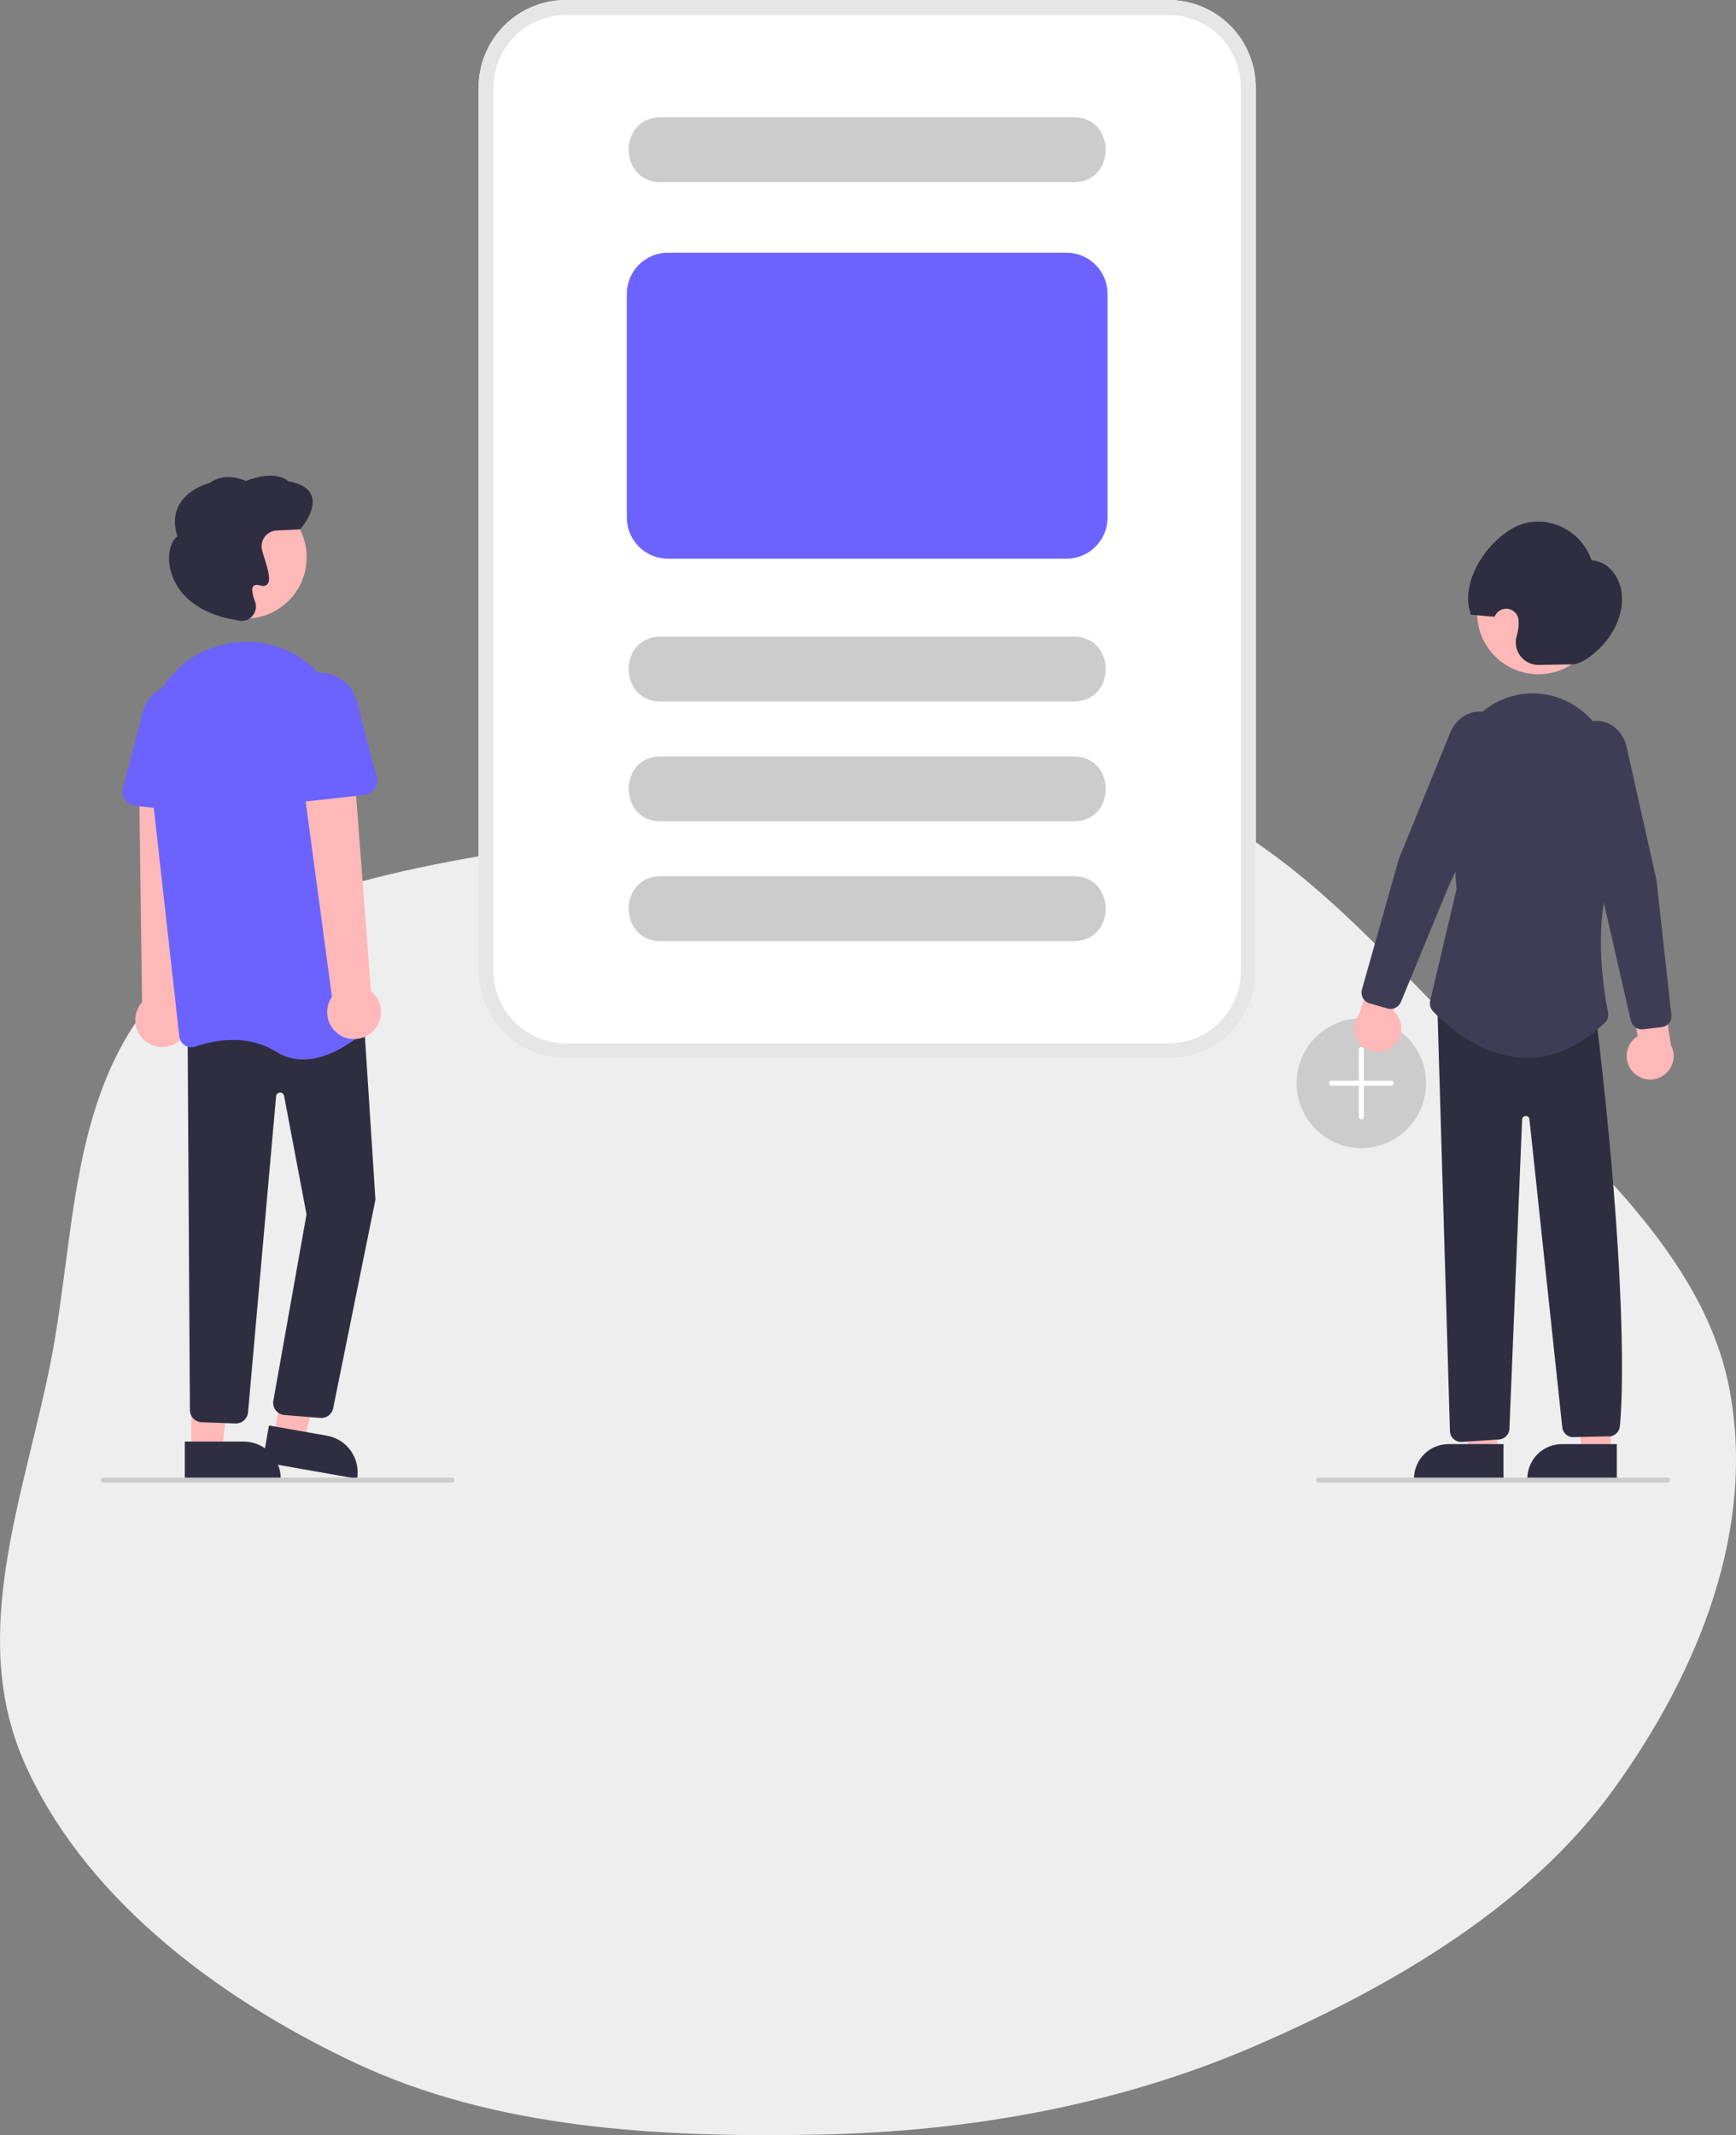 <svg width="362" height="445" viewBox="0 0 362 445" fill="none" xmlns="http://www.w3.org/2000/svg">
<rect x="0" y="0" width="362" height="445" fill="#808080" stroke="none"/>
<path d="M232.317 161.873C265.129 170.355 285.45 195.937 307.428 217.82C329.573 239.869 355.349 261.328 360.663 289.665C366.058 318.439 354.551 347.889 336.505 372.883C319.307 396.701 291.711 413.385 262.028 426.272C233.673 438.582 202.657 444.257 170.649 444.888C137.257 445.547 103.188 443.629 74.138 429.98C43.72 415.688 16.794 394.278 4.948 367.033C-6.655 340.349 5.059 311.795 10.578 283.804C16.152 255.544 14.133 223.824 37.372 202.617C60.637 181.387 98.885 179.602 132.456 172.585C165.673 165.643 199.615 153.418 232.317 161.873Z" fill="#EEEEEE"/>
<g clip-path="url(#clip0_170_1446)">
<path d="M283.872 239.286C281.201 239.286 278.59 238.492 276.369 237.006C274.148 235.52 272.417 233.407 271.395 230.935C270.373 228.464 270.106 225.744 270.627 223.12C271.148 220.496 272.434 218.086 274.323 216.194C276.211 214.303 278.618 213.014 281.237 212.492C283.857 211.97 286.572 212.238 289.04 213.262C291.508 214.286 293.617 216.02 295.101 218.244C296.585 220.468 297.377 223.084 297.377 225.759C297.373 229.345 295.948 232.783 293.417 235.319C290.885 237.855 287.452 239.282 283.872 239.286Z" fill="#CCCCCC"/>
<path d="M290.104 225.239H284.391V218.736C284.391 218.598 284.336 218.466 284.239 218.368C284.141 218.271 284.009 218.216 283.872 218.216C283.734 218.216 283.602 218.271 283.504 218.368C283.407 218.466 283.352 218.598 283.352 218.736V225.239H277.639C277.501 225.239 277.369 225.294 277.271 225.392C277.174 225.489 277.119 225.622 277.119 225.76C277.119 225.897 277.174 226.03 277.271 226.127C277.369 226.225 277.501 226.28 277.639 226.28H283.352V232.783C283.352 232.921 283.407 233.053 283.504 233.151C283.602 233.248 283.734 233.303 283.872 233.303C284.009 233.303 284.141 233.248 284.239 233.151C284.336 233.053 284.391 232.921 284.391 232.783V226.28H290.104C290.242 226.28 290.374 226.225 290.472 226.127C290.569 226.03 290.624 225.897 290.624 225.76C290.624 225.622 290.569 225.489 290.472 225.392C290.374 225.294 290.242 225.239 290.104 225.239Z" fill="white"/>
<path d="M335.878 302.673L329.94 302.673L327.117 279.731L335.88 279.732L335.878 302.673Z" fill="#FFB8B8"/>
<path d="M325.699 300.973H337.151V308.195H318.488C318.488 307.246 318.675 306.307 319.037 305.431C319.4 304.555 319.931 303.759 320.6 303.088C321.27 302.417 322.065 301.885 322.939 301.522C323.814 301.159 324.752 300.973 325.699 300.973V300.973Z" fill="#2F2E41"/>
<path d="M312.245 302.673L306.307 302.673L303.483 279.731L312.247 279.732L312.245 302.673Z" fill="#FFB8B8"/>
<path d="M302.065 300.973H313.517V308.195H294.855C294.855 307.246 295.041 306.307 295.404 305.431C295.766 304.555 296.297 303.759 296.967 303.088C297.636 302.417 298.431 301.885 299.306 301.522C300.181 301.159 301.119 300.973 302.065 300.973V300.973Z" fill="#2F2E41"/>
<path d="M340.452 223.359C339.974 222.831 339.618 222.203 339.408 221.522C339.199 220.84 339.141 220.121 339.239 219.415C339.336 218.708 339.588 218.032 339.975 217.433C340.362 216.835 340.875 216.328 341.479 215.95L339.64 204.955L346.038 202.206L348.417 217.769C348.985 218.827 349.145 220.056 348.868 221.225C348.591 222.393 347.895 223.419 346.914 224.108C345.932 224.797 344.732 225.101 343.541 224.963C342.35 224.825 341.251 224.255 340.452 223.359V223.359Z" fill="#FFB8B8"/>
<path d="M290.362 218.165C290.92 217.722 291.375 217.163 291.694 216.525C292.014 215.888 292.189 215.188 292.209 214.475C292.229 213.762 292.093 213.054 291.81 212.399C291.527 211.745 291.104 211.16 290.571 210.687L294.199 200.148L288.342 196.378L283.428 211.334C282.694 212.283 282.333 213.469 282.414 214.667C282.495 215.865 283.011 216.992 283.866 217.834C284.72 218.676 285.854 219.175 287.051 219.236C288.248 219.297 289.426 218.916 290.362 218.165V218.165Z" fill="#FFB8B8"/>
<path d="M320.773 140.523C327.819 140.523 333.531 134.802 333.531 127.745C333.531 120.688 327.819 114.967 320.773 114.967C313.728 114.967 308.016 120.688 308.016 127.745C308.016 134.802 313.728 140.523 320.773 140.523Z" fill="#FFB8B8"/>
<path d="M289.967 210.279C289.748 210.279 289.531 210.248 289.32 210.188L285.602 209.118C285.008 208.946 284.506 208.546 284.206 208.005C283.905 207.464 283.831 206.826 283.998 206.23L291.672 179.093L302.373 152.781C303.437 150.165 305.66 148.45 308.175 148.304C309.323 148.248 310.463 148.526 311.457 149.106C312.45 149.686 313.255 150.541 313.773 151.57V151.57C314.348 152.67 314.664 153.888 314.696 155.13C314.729 156.372 314.476 157.605 313.958 158.734L301.795 185.376L292.126 208.831C291.949 209.259 291.65 209.626 291.266 209.883C290.882 210.141 290.43 210.279 289.967 210.279Z" fill="#3F3D56"/>
<path d="M327.972 138.46L320.884 138.586C320.146 138.601 319.415 138.441 318.749 138.121C318.084 137.8 317.503 137.328 317.053 136.741C316.603 136.154 316.298 135.47 316.16 134.743C316.023 134.016 316.059 133.267 316.264 132.557C316.415 132.043 316.529 131.519 316.604 130.989C316.684 130.411 316.699 129.826 316.651 129.244C316.606 128.662 316.365 128.112 315.967 127.685C315.569 127.258 315.038 126.979 314.461 126.894C313.885 126.809 313.296 126.923 312.792 127.217C312.288 127.511 311.899 127.967 311.688 128.512C310.496 128.529 307.957 128.14 306.765 128.157C304.235 121.659 309.749 113.156 315.686 109.962C321.737 106.707 329.593 110.019 331.913 116.805C335.132 116.863 337.748 120.043 338.163 123.623C338.578 127.203 337.107 130.942 334.858 133.686C332.608 136.43 329.655 138.43 327.972 138.46Z" fill="#2F2E41"/>
<path d="M304.672 300.531C304.098 300.527 303.545 300.313 303.118 299.929C302.691 299.544 302.419 299.016 302.355 298.444L299.725 209.879L332.857 212.241L332.883 212.455C340.37 275.23 337.81 296.96 337.784 297.172C337.765 297.493 337.681 297.807 337.536 298.095C337.391 298.382 337.188 298.636 336.941 298.841C336.694 299.046 336.407 299.198 336.098 299.287C335.789 299.376 335.466 299.401 335.147 299.359L327.825 299.535C327.27 299.472 326.756 299.212 326.376 298.802C325.996 298.392 325.775 297.859 325.753 297.3L318.912 233.152C318.87 232.986 318.77 232.839 318.631 232.739C318.492 232.638 318.322 232.59 318.151 232.603C317.974 232.602 317.803 232.663 317.667 232.775C317.531 232.887 317.437 233.042 317.403 233.215L314.76 297.573C314.788 298.17 314.586 298.755 314.195 299.208C313.804 299.66 313.255 299.944 312.661 300.002L304.905 300.519C304.828 300.527 304.75 300.531 304.672 300.531V300.531Z" fill="#2F2E41"/>
<path d="M318.421 220.461C318.222 220.461 318.025 220.458 317.826 220.452C308.299 220.165 300.845 212.945 298.788 210.739C298.526 210.458 298.338 210.116 298.24 209.744C298.142 209.372 298.137 208.982 298.226 208.608L303.722 185.319L302.264 165.072C302.035 162.262 302.403 159.436 303.344 156.778C304.284 154.121 305.776 151.693 307.721 149.655C309.342 147.941 311.312 146.595 313.497 145.709C315.682 144.824 318.032 144.419 320.388 144.523C329.662 144.966 336.978 153.269 337.045 163.425C337.147 179.155 336.685 180.235 336.533 180.59C331.905 191.41 334.432 206.598 335.317 210.995C335.396 211.387 335.374 211.793 335.253 212.174C335.131 212.556 334.914 212.9 334.623 213.173C329.532 218.011 324.084 220.461 318.421 220.461Z" fill="#3F3D56"/>
<path d="M342.347 214.541C341.818 214.541 341.305 214.361 340.892 214.031C340.479 213.701 340.19 213.24 340.072 212.724L334.402 187.982L326.802 159.702C326.478 158.503 326.432 157.245 326.668 156.026C326.905 154.806 327.418 153.657 328.167 152.667C328.848 151.739 329.782 151.029 330.858 150.621C331.933 150.214 333.103 150.128 334.227 150.373C336.683 150.932 338.592 152.992 339.21 155.748L345.42 183.441L348.517 211.504C348.583 212.119 348.404 212.736 348.019 213.22C347.633 213.704 347.072 214.015 346.458 214.087L342.615 214.526C342.526 214.536 342.437 214.541 342.347 214.541Z" fill="#3F3D56"/>
<path d="M37.014 217.209C37.687 216.747 38.251 216.143 38.665 215.44C39.08 214.736 39.335 213.95 39.413 213.136C39.492 212.323 39.391 211.502 39.118 210.732C38.846 209.962 38.408 209.261 37.836 208.679L40 160.286L28.981 161.525L29.621 208.86C28.708 209.888 28.203 211.215 28.202 212.591C28.201 213.967 28.704 215.295 29.615 216.324C30.526 217.353 31.783 218.012 33.147 218.175C34.51 218.338 35.886 217.995 37.014 217.209V217.209Z" fill="#FFB8B8"/>
<path d="M57.117 299.129L63.389 300.233L69.587 276.528L61.37 274.898L57.117 299.129Z" fill="#FFB8B8"/>
<path d="M74.46 308.195L54.749 304.724L56.088 297.097L68.184 299.226C69.184 299.402 70.139 299.774 70.996 300.32C71.853 300.866 72.594 301.576 73.177 302.409C73.759 303.242 74.173 304.181 74.393 305.174C74.613 306.167 74.636 307.194 74.46 308.195V308.195Z" fill="#2F2E41"/>
<path d="M39.902 302.273H46.27L49.3 277.671L39.901 277.671L39.902 302.273Z" fill="#FFB8B8"/>
<path d="M58.552 308.194L38.538 308.195L38.538 300.45L50.819 300.45C52.87 300.45 54.837 301.266 56.287 302.718C57.737 304.17 58.552 306.14 58.552 308.194V308.194Z" fill="#2F2E41"/>
<path d="M66.991 295.536C66.892 295.536 66.793 295.53 66.694 295.518L59.199 294.9C58.858 294.86 58.528 294.751 58.23 294.579C57.932 294.407 57.673 294.177 57.467 293.902C57.26 293.626 57.112 293.312 57.031 292.977C56.95 292.643 56.938 292.295 56.995 291.956L63.916 253.103L59.24 228.404C59.202 228.204 59.092 228.024 58.932 227.897C58.772 227.771 58.571 227.707 58.367 227.717C58.164 227.727 57.971 227.811 57.824 227.953C57.677 228.094 57.586 228.284 57.568 228.488L51.721 294.366C51.657 295.027 51.339 295.638 50.834 296.068C50.329 296.499 49.677 296.716 49.015 296.675L41.954 296.411C41.335 296.367 40.754 296.098 40.32 295.654C39.886 295.21 39.629 294.622 39.598 294.002L39.123 215.044L75.732 210.461L78.289 250.021L78.279 250.063L69.454 293.595C69.319 294.148 69.004 294.64 68.557 294.992C68.111 295.344 67.559 295.535 66.991 295.536V295.536Z" fill="#2F2E41"/>
<path d="M51.193 128.927C58.239 128.927 63.95 123.206 63.95 116.149C63.95 109.092 58.239 103.371 51.193 103.371C44.147 103.371 38.435 109.092 38.435 116.149C38.435 123.206 44.147 128.927 51.193 128.927Z" fill="#FFB8B8"/>
<path d="M63.213 220.815C61.218 220.827 59.261 220.266 57.574 219.199C51.395 215.331 44.376 216.868 40.742 218.129C40.381 218.256 39.997 218.299 39.617 218.255C39.237 218.212 38.872 218.083 38.55 217.879C38.23 217.678 37.96 217.408 37.76 217.088C37.56 216.768 37.435 216.406 37.394 216.031L30.786 156.917C29.678 147.013 35.635 137.701 44.949 134.775C45.299 134.665 45.655 134.561 46.017 134.462C48.915 133.675 51.95 133.534 54.909 134.048C57.868 134.563 60.678 135.72 63.143 137.44C65.653 139.178 67.752 141.446 69.292 144.084C70.833 146.723 71.777 149.667 72.059 152.711L77.622 212.221C77.66 212.606 77.608 212.995 77.471 213.357C77.333 213.719 77.113 214.043 76.829 214.306C74.879 216.113 69.219 220.814 63.213 220.815Z" fill="#6C63FF"/>
<path d="M43.091 169.593L28.182 167.951C27.758 167.905 27.349 167.767 26.983 167.548C26.616 167.328 26.302 167.032 26.06 166.68C25.818 166.328 25.655 165.928 25.581 165.507C25.508 165.086 25.526 164.654 25.634 164.24L29.429 149.753C29.68 147.58 30.781 145.596 32.49 144.235C34.199 142.875 36.378 142.248 38.547 142.494C40.717 142.739 42.701 143.836 44.064 145.544C45.428 147.253 46.059 149.433 45.82 151.607L46.383 166.525C46.399 166.952 46.323 167.378 46.16 167.773C45.997 168.168 45.751 168.523 45.439 168.814C45.126 169.105 44.755 169.326 44.35 169.46C43.945 169.595 43.515 169.64 43.091 169.593V169.593Z" fill="#6C63FF"/>
<path d="M77.563 215.137C78.175 214.598 78.662 213.93 78.989 213.181C79.315 212.433 79.474 211.621 79.454 210.804C79.434 209.988 79.236 209.185 78.872 208.454C78.509 207.722 77.99 207.079 77.352 206.57L73.678 158.269L62.88 160.703L69.219 207.741C68.436 208.872 68.095 210.251 68.259 211.616C68.424 212.982 69.082 214.24 70.111 215.152C71.139 216.063 72.466 216.565 73.84 216.563C75.213 216.56 76.538 216.053 77.563 215.137Z" fill="#FFB8B8"/>
<path d="M58.741 166.557C58.428 166.266 58.182 165.911 58.019 165.516C57.856 165.121 57.78 164.695 57.796 164.268L58.359 149.35C58.12 147.176 58.752 144.996 60.115 143.288C61.478 141.579 63.462 140.482 65.632 140.237C67.802 139.991 69.98 140.618 71.689 141.979C73.398 143.339 74.499 145.324 74.75 147.496L78.545 161.983C78.653 162.397 78.671 162.829 78.598 163.25C78.525 163.671 78.361 164.071 78.12 164.423C77.878 164.776 77.563 165.071 77.197 165.291C76.831 165.51 76.421 165.648 75.997 165.695L61.088 167.337C60.664 167.383 60.235 167.338 59.83 167.204C59.424 167.069 59.053 166.849 58.741 166.557V166.557Z" fill="#6C63FF"/>
<path d="M50.434 129.409C50.208 129.409 49.982 129.382 49.761 129.33L49.696 129.314C38.48 127.596 36.001 121.088 35.457 118.371C34.894 115.557 35.535 112.841 36.984 111.787C36.194 109.288 36.321 107.072 37.362 105.199C39.177 101.932 43.117 100.827 43.646 100.692C46.792 98.367 50.557 99.919 51.242 100.233C57.329 97.978 59.656 99.856 60.076 100.275C62.797 100.764 64.456 101.817 65.006 103.404C66.04 106.386 62.77 110.095 62.63 110.251L62.557 110.332L57.685 110.565C57.223 110.587 56.77 110.706 56.357 110.914C55.944 111.123 55.579 111.416 55.286 111.775C54.993 112.134 54.779 112.551 54.657 112.998C54.535 113.445 54.508 113.913 54.579 114.371C54.711 114.962 54.877 115.545 55.078 116.117C55.91 118.722 56.533 120.947 55.729 121.793C55.547 121.956 55.322 122.065 55.081 122.107C54.84 122.149 54.592 122.122 54.365 122.029C53.604 121.826 53.086 121.868 52.829 122.157C52.429 122.604 52.551 123.735 53.173 125.343C53.368 125.852 53.42 126.404 53.325 126.94C53.229 127.476 52.988 127.976 52.629 128.385C52.359 128.705 52.023 128.962 51.644 129.138C51.265 129.315 50.852 129.407 50.434 129.409Z" fill="#2F2E41"/>
<path d="M94.237 309H21.519C21.382 309 21.25 308.946 21.152 308.848C21.055 308.751 21 308.618 21 308.48C21 308.342 21.055 308.21 21.152 308.112C21.25 308.015 21.382 307.96 21.519 307.96H94.237C94.375 307.96 94.507 308.015 94.604 308.112C94.702 308.21 94.757 308.342 94.757 308.48C94.757 308.618 94.702 308.751 94.604 308.848C94.507 308.946 94.375 309 94.237 309Z" fill="#CCCCCC"/>
<path d="M347.71 309H274.993C274.855 309 274.723 308.946 274.625 308.848C274.528 308.751 274.473 308.618 274.473 308.48C274.473 308.342 274.528 308.21 274.625 308.112C274.723 308.015 274.855 307.96 274.993 307.96H347.71C347.848 307.96 347.98 308.015 348.078 308.112C348.175 308.21 348.23 308.342 348.23 308.48C348.23 308.618 348.175 308.751 348.078 308.848C347.98 308.946 347.848 309 347.71 309Z" fill="#CCCCCC"/>
<path d="M243.679 220.588H117.981C113.161 220.582 108.54 218.662 105.132 215.248C101.724 211.835 99.807 207.206 99.801 202.379V18.209C99.807 13.381 101.724 8.753 105.132 5.339C108.54 1.926 113.161 0.005 117.981 0H243.679C248.498 0.005 253.119 1.926 256.527 5.339C259.935 8.753 261.852 13.381 261.858 18.209V202.379C261.852 207.206 259.935 211.835 256.527 215.248C253.119 218.662 248.498 220.582 243.679 220.588V220.588Z" fill="white"/>
<path d="M223.941 146.206H137.719C128.911 146.164 128.874 132.726 137.719 132.68L223.941 132.68C232.743 132.721 232.79 146.16 223.941 146.206Z" fill="#CCCCCC"/>
<path d="M223.941 37.963H137.719C128.911 37.921 128.874 24.483 137.719 24.436L223.941 24.436C232.743 24.478 232.79 37.917 223.941 37.963Z" fill="#CCCCCC"/>
<path d="M223.941 171.179H137.719C128.911 171.136 128.874 157.698 137.719 157.652L223.941 157.652C232.743 157.694 232.79 171.133 223.941 171.179Z" fill="#CCCCCC"/>
<path d="M223.941 196.151H137.719C128.911 196.108 128.874 182.67 137.719 182.624L223.941 182.624C232.743 182.665 232.79 196.104 223.941 196.151Z" fill="#CCCCCC"/>
<path d="M222.383 116.448H139.277C137.005 116.445 134.826 115.54 133.22 113.931C131.613 112.322 130.709 110.14 130.707 107.864V61.249C130.709 58.973 131.613 56.791 133.22 55.182C134.826 53.573 137.005 52.668 139.277 52.665H222.383C224.655 52.668 226.833 53.573 228.44 55.182C230.047 56.791 230.951 58.973 230.953 61.249V107.864C230.951 110.14 230.047 112.322 228.44 113.931C226.833 115.54 224.655 116.445 222.383 116.448V116.448Z" fill="#6C63FF"/>
<path d="M243.679 220.588H117.981C113.161 220.582 108.54 218.662 105.132 215.248C101.724 211.835 99.807 207.206 99.801 202.379V18.209C99.807 13.381 101.724 8.753 105.132 5.339C108.54 1.926 113.161 0.005 117.981 0H243.679C248.498 0.005 253.119 1.926 256.527 5.339C259.935 8.753 261.852 13.381 261.858 18.209V202.379C261.852 207.206 259.935 211.835 256.527 215.248C253.119 218.662 248.498 220.582 243.679 220.588V220.588ZM117.981 3.122C113.987 3.126 110.158 4.717 107.335 7.546C104.511 10.374 102.922 14.209 102.918 18.209V202.379C102.922 206.379 104.511 210.214 107.335 213.042C110.158 215.871 113.987 217.462 117.981 217.466H243.679C247.672 217.462 251.501 215.871 254.325 213.042C257.149 210.214 258.737 206.379 258.741 202.379V18.209C258.737 14.209 257.149 10.374 254.325 7.545C251.501 4.717 247.672 3.126 243.679 3.122H117.981Z" fill="#E6E6E6"/>
</g>
<defs>
<clipPath id="clip0_170_1446">
<rect width="328" height="309" fill="white" transform="translate(21)"/>
</clipPath>
</defs>
</svg>
